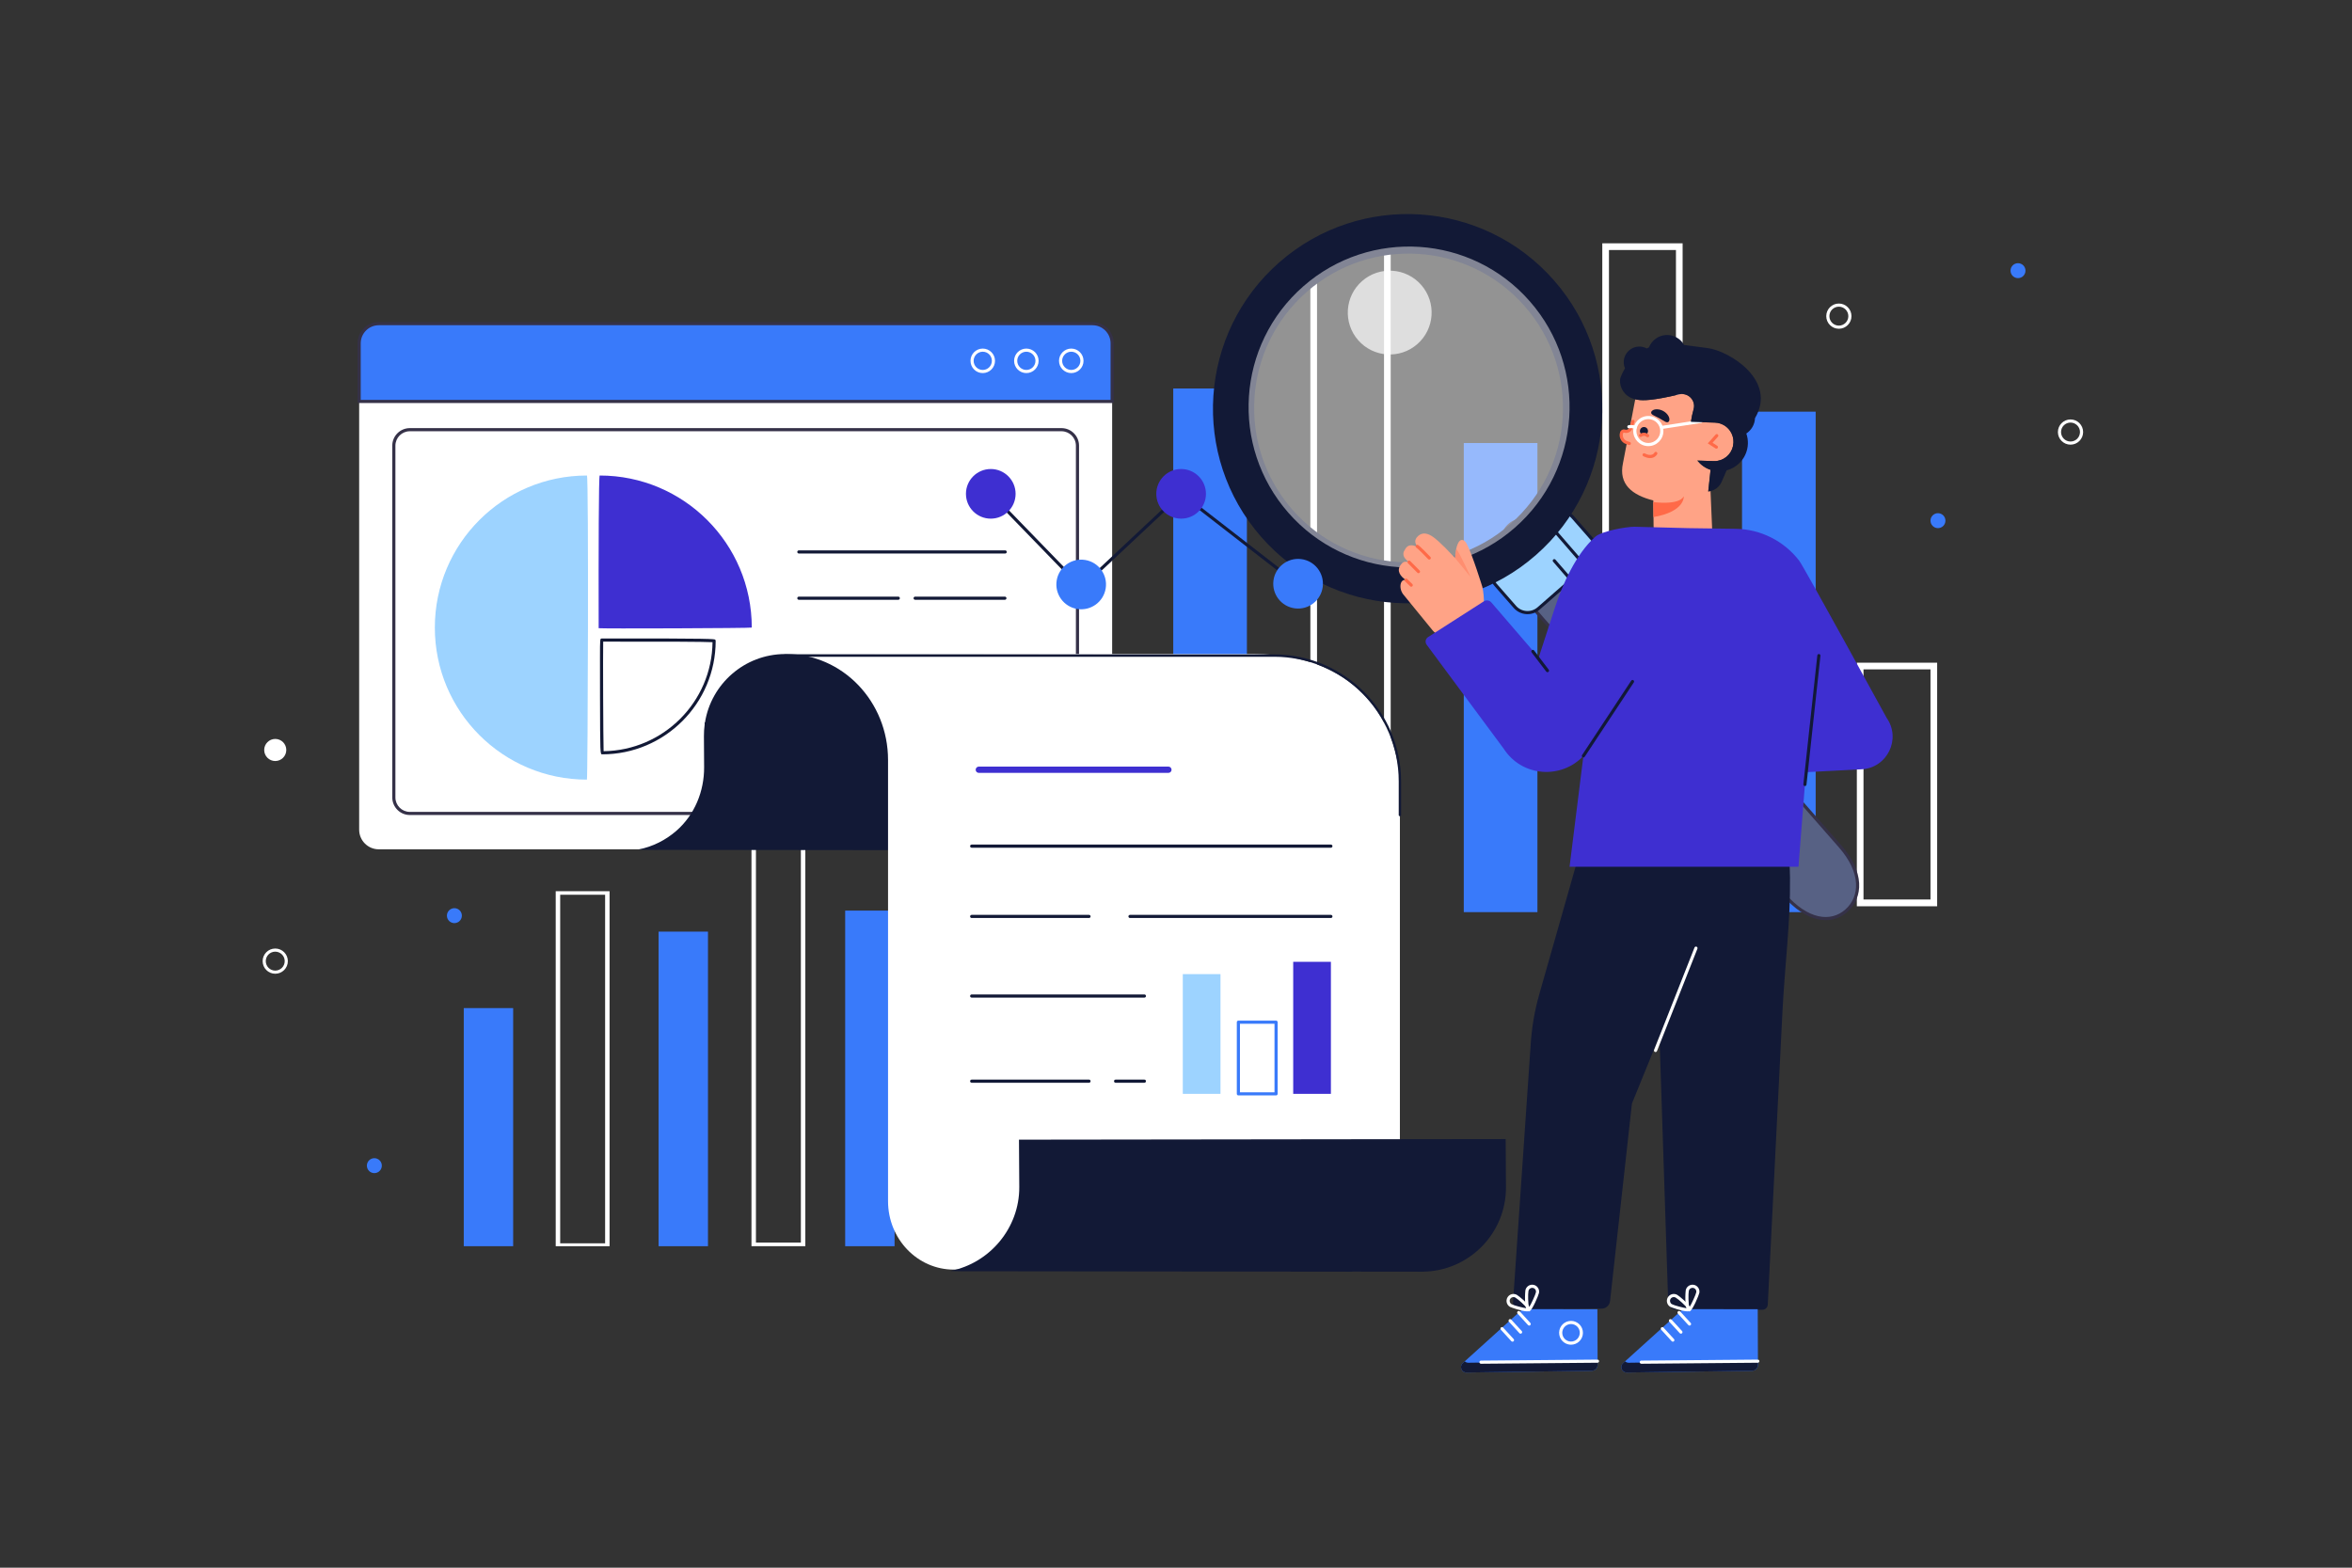 <?xml version="1.0" encoding="utf-8"?>
<!-- Generator: Adobe Illustrator 27.5.0, SVG Export Plug-In . SVG Version: 6.00 Build 0)  -->
<svg version="1.1" xmlns="http://www.w3.org/2000/svg" xmlns:xlink="http://www.w3.org/1999/xlink" x="0px" y="0px"
	 viewBox="0 0 750 500" xml:space="preserve">
<rect x="0" y="0" width="750" height="500" fill="#333333" stroke="none"/>
<g id="OBJECTS">
	<g>
		<g>
			<rect x="147.886" y="321.524" style="fill:#397AFA;" width="15.75" height="75.941"/>
			<rect x="269.508" y="290.427" style="fill:#397AFA;" width="15.75" height="107.039"/>
			<rect x="210.009" y="297.135" style="fill:#397AFA;" width="15.749" height="100.331"/>
			<path style="fill:#FFFFFF;" d="M177.205,284.243v112.302v0.921h1.425h14.325h1.425v-0.921V284.243H177.205z M178.631,396.545
				V285.371h14.325v111.174H178.631z"/>
			<path style="fill:#FFFFFF;" d="M239.629,254.423v141.879v1.164h1.425h14.325h1.425v-1.164V254.423H239.629z M241.054,396.302
				V255.849h14.325v140.453H241.054z"/>
		</g>
		<g>
			<rect x="374.123" y="123.904" style="fill:#397AFA;" width="23.487" height="167.016"/>
			<rect x="555.492" y="131.298" style="fill:#397AFA;" width="23.487" height="159.622"/>
			<rect x="466.765" y="141.301" style="fill:#397AFA;" width="23.486" height="149.618"/>
			<path style="fill:#FFFFFF;" d="M417.846,77.608v211.577v1.736h2.125h21.362h2.126v-1.736V77.608H417.846z M419.971,289.185
				V79.734h21.362v209.451H419.971z"/>
			<path style="fill:#FFFFFF;" d="M510.934,77.608v211.577v1.736h2.125h21.363h2.126v-1.736V77.608H510.934z M513.06,289.185V79.734
				h21.363v209.451H513.06z"/>
			<path style="fill:#FFFFFF;" d="M592.103,211.363v75.521v2.164h2.125h21.362h2.126v-2.164v-75.521H592.103z M594.229,286.884
				v-73.396h21.362v73.396H594.229z"/>
		</g>
		<g>
			<g>
				<path style="fill:#397AFA;" d="M620.358,166.061c0,1.316-1.067,2.384-2.384,2.384s-2.384-1.067-2.384-2.384
					c0-1.316,1.067-2.384,2.384-2.384S620.358,164.745,620.358,166.061z"/>
				<path style="fill:#397AFA;" d="M645.881,86.325c0,1.316-1.067,2.384-2.384,2.384c-1.317,0-2.384-1.067-2.384-2.384
					c0-1.316,1.067-2.384,2.384-2.384C644.814,83.941,645.881,85.008,645.881,86.325z"/>
				<path style="fill:#FFFFFF;" d="M586.371,104.854c-2.218,0-4.021-1.804-4.021-4.022c0-2.218,1.804-4.022,4.021-4.022
					c2.218,0,4.023,1.804,4.023,4.022C590.394,103.049,588.589,104.854,586.371,104.854z M586.371,97.81
					c-1.666,0-3.021,1.355-3.021,3.022c0,1.667,1.355,3.022,3.021,3.022c1.667,0,3.023-1.355,3.023-3.022
					C589.394,99.165,588.038,97.81,586.371,97.81z"/>
				<path style="fill:#FFFFFF;" d="M660.241,141.819c-2.218,0-4.022-1.804-4.022-4.022c0-2.218,1.805-4.022,4.022-4.022
					c2.218,0,4.021,1.804,4.021,4.022C664.263,140.015,662.459,141.819,660.241,141.819z M660.241,134.775
					c-1.667,0-3.022,1.355-3.022,3.022c0,1.667,1.355,3.022,3.022,3.022c1.666,0,3.021-1.355,3.021-3.022
					C663.263,136.131,661.907,134.775,660.241,134.775z"/>
			</g>
			<g>
				<path style="fill:#397AFA;" d="M121.756,371.775c0,1.316-1.067,2.384-2.384,2.384c-1.316,0-2.384-1.067-2.384-2.384
					c0-1.316,1.067-2.384,2.384-2.384C120.689,369.391,121.756,370.458,121.756,371.775z"/>
				<circle style="fill:#397AFA;" cx="144.895" cy="292.038" r="2.384"/>
				<path style="fill:#FFFFFF;" d="M87.769,310.566c-2.218,0-4.021-1.804-4.021-4.022s1.804-4.022,4.021-4.022
					c2.218,0,4.022,1.805,4.022,4.022S89.986,310.566,87.769,310.566z M87.769,303.522c-1.666,0-3.021,1.355-3.021,3.022
					c0,1.666,1.355,3.022,3.021,3.022c1.667,0,3.022-1.355,3.022-3.022C90.791,304.878,89.435,303.522,87.769,303.522z"/>
				<path style="fill:#FFFFFF;" d="M91.291,239.198c0,1.945-1.577,3.522-3.522,3.522c-1.945,0-3.522-1.577-3.522-3.522
					s1.577-3.522,3.522-3.522C89.714,235.676,91.291,237.253,91.291,239.198z"/>
			</g>
		</g>
	</g>
	<g>
		<g>
			<g>
				<g>
					<g>
						<path style="fill:#576184;" d="M588.752,290.463L588.752,290.463c4.897-4.288,5.312-12.181-1.912-20.431l-83.539-95.405
							c-7.224-8.25-17.05-11.462-21.947-7.174l0,0c-4.897,4.288-3.01,14.452,4.214,22.703l83.539,95.404
							C576.331,293.81,583.855,294.751,588.752,290.463z"/>
						<path style="fill:#353148;" d="M582.193,293.476c-0.814,0-1.648-0.091-2.497-0.273c-3.678-0.792-7.47-3.32-10.966-7.313
							l-83.539-95.403c-7.393-8.445-9.263-18.946-4.167-23.408c5.097-4.463,15.26-1.222,22.652,7.221l83.539,95.405
							c3.475,3.968,5.419,8.118,5.625,12.004c0.19,3.6-1.145,6.843-3.76,9.132C587.089,292.584,584.742,293.476,582.193,293.476z
							 M486.917,166.044c-2.042,0-3.85,0.574-5.234,1.786c-4.681,4.1-2.77,13.967,4.261,21.997l83.539,95.404
							c3.353,3.83,6.958,6.248,10.425,6.994c3.193,0.685,6.136-0.054,8.516-2.138l0,0c2.379-2.083,3.593-5.04,3.419-8.327
							c-0.193-3.659-2.053-7.601-5.378-11.398l-83.539-95.404C497.973,169.302,491.78,166.044,486.917,166.044z"/>
					</g>
					<g>
						<g>
							<path style="fill:#9DD3FF;" d="M490.631,194.052l16.548-14.49c2.233-1.955,2.458-5.35,0.502-7.582l-6.102-6.966
								c-1.956-2.233-5.351-2.458-7.584-0.502l-16.545,14.487c-2.233,1.955-2.458,5.35-0.503,7.583l6.1,6.968
								C485.003,195.782,488.398,196.007,490.631,194.052z"/>
							<path style="fill:#121936;" d="M487.1,195.883c-0.132,0-0.265-0.004-0.398-0.013c-1.565-0.104-2.997-0.811-4.03-1.992
								l-6.101-6.968c-2.133-2.438-1.886-6.155,0.551-8.288l16.545-14.487c1.18-1.034,2.697-1.544,4.259-1.442
								c1.565,0.104,2.997,0.811,4.03,1.991l6.102,6.966c1.034,1.18,1.547,2.692,1.442,4.258c-0.103,1.565-0.81,2.996-1.991,4.03
								l-16.548,14.49C489.881,195.374,488.522,195.883,487.1,195.883z M497.53,163.679c-1.181,0-2.309,0.422-3.205,1.208
								l-16.545,14.487c-2.022,1.77-2.227,4.855-0.457,6.878l6.101,6.968c0.858,0.98,2.046,1.567,3.345,1.653
								c1.307,0.087,2.556-0.339,3.534-1.196l16.548-14.49c0.98-0.858,1.565-2.045,1.651-3.344c0.087-1.299-0.339-2.553-1.196-3.532
								l-6.102-6.966c-0.857-0.98-2.046-1.566-3.345-1.652C497.749,163.683,497.64,163.679,497.53,163.679z M490.632,194.052h0.01
								H490.632z"/>
						</g>
						<g>
							<line style="fill:#708CF5;" x1="494.621" y1="168" x2="505.369" y2="180.408"/>
							<path style="fill:#121936;" d="M505.369,180.908c-0.14,0-0.279-0.059-0.378-0.173l-10.748-12.408
								c-0.181-0.208-0.158-0.524,0.051-0.705c0.209-0.181,0.524-0.158,0.705,0.051l10.748,12.408
								c0.181,0.208,0.158,0.524-0.051,0.705C505.602,180.868,505.485,180.908,505.369,180.908z"/>
						</g>
						<g>
							<line style="fill:#708CF5;" x1="495.625" y1="178.829" x2="500.999" y2="185.033"/>
							<path style="fill:#121936;" d="M500.999,185.533c-0.14,0-0.279-0.059-0.378-0.173l-5.374-6.204
								c-0.181-0.208-0.158-0.524,0.051-0.705c0.209-0.181,0.524-0.158,0.705,0.051l5.374,6.204
								c0.181,0.208,0.158,0.524-0.051,0.705C501.231,185.493,501.115,185.533,500.999,185.533z"/>
						</g>
					</g>
				</g>
				<g>
					<g>
						<path style="fill:#121936;" d="M402.159,171.235c22.584,25.792,61.8,28.392,87.591,5.808
							c25.791-22.584,28.392-61.8,5.808-87.592c-22.584-25.791-61.8-28.392-87.591-5.808
							C382.176,106.228,379.575,145.443,402.159,171.235z M416.719,93.074c20.46-17.916,51.571-15.853,69.487,4.607
							c17.916,20.461,15.853,51.571-4.607,69.488c-20.461,17.916-51.571,15.853-69.487-4.608
							C394.195,142.101,396.258,110.99,416.719,93.074z"/>
					</g>
				</g>
				<path style="opacity:0.47;fill:#FFFFFF;" d="M410.819,163.527c18.62,21.265,50.952,23.407,72.217,4.788
					c21.265-18.62,23.407-50.952,4.788-72.216c-18.619-21.265-50.951-23.409-72.216-4.789
					C394.345,109.929,392.2,142.262,410.819,163.527z"/>
				<path style="opacity:0.69;fill:#FFFFFF;" d="M433.09,108.5c4.864,5.555,13.31,6.114,18.864,1.251
					c5.555-4.864,6.114-13.31,1.251-18.864c-4.864-5.555-13.309-6.115-18.864-1.251C428.786,94.499,428.226,102.945,433.09,108.5z"
					/>
			</g>
		</g>
		<g>
			<path style="fill:#121936;" d="M567.58,256.547c-0.147-0.581-57.708-6.321-57.708-6.321l-19.034,66.903
				c-1.539,5.41-2.47,10.975-2.776,16.591l-5.589,81.527c-0.092,1.342,0.981,2.476,2.325,2.459l25.93-0.32
				c1.381-0.017,2.532-1.061,2.684-2.433l6.978-63.012l8.778-21.543l2.773,84.815c0.047,1.426,1.227,2.553,2.654,2.533l27.383-0.009
				c0.897,0,1.645-0.685,1.724-1.579c1.56-31.159,3.119-62.317,4.679-93.476c0.714-14.263,2.577-28.476,2.409-42.777
				C570.694,271.639,569.49,264.103,567.58,256.547z"/>
			<path style="fill:#FFFFFF;" d="M527.913,335.539c-0.061,0-0.123-0.011-0.184-0.035c-0.257-0.102-0.383-0.392-0.281-0.648
				l12.89-32.638c0.102-0.257,0.392-0.386,0.648-0.281c0.257,0.102,0.383,0.392,0.281,0.648l-12.89,32.638
				C528.301,335.419,528.112,335.539,527.913,335.539z"/>
			<g>
				<path style="fill:#397AFA;" d="M536.672,417.545l-1.262,1.087l-17.829,16.115c-1.18,1.067-0.41,3.027,1.181,3.005l39.929-0.553
					c1.066-0.015,1.913-0.902,1.878-1.968l-0.071-17.677L536.672,417.545z"/>
				<path style="fill:#121936;" d="M517.581,434.747l0.62-0.561c0.299,0.274,0.69,0.459,1.168,0.452l39.929-0.553
					c0.492-0.007,0.931-0.205,1.265-0.514l0.005,1.659c0.036,1.066-0.811,1.954-1.877,1.968l-39.929,0.553
					C517.171,437.774,516.401,435.814,517.581,434.747z"/>
				<path style="fill:#FFFFFF;" d="M523.374,434.957c-0.274,0-0.498-0.221-0.5-0.496c-0.002-0.275,0.22-0.502,0.496-0.504
					l37.158-0.325c0.001,0,0.003,0,0.004,0c0.274,0,0.498,0.221,0.5,0.496s-0.22,0.502-0.496,0.504l-37.158,0.325
					C523.377,434.957,523.375,434.957,523.374,434.957z"/>
				<path style="fill:#FFFFFF;" d="M538.754,422.781c-0.135,0-0.271-0.055-0.369-0.162l-3.344-3.649
					c-0.187-0.204-0.172-0.52,0.031-0.707c0.202-0.185,0.52-0.172,0.707,0.031l3.344,3.649c0.187,0.204,0.172,0.52-0.031,0.706
					C538.996,422.738,538.875,422.781,538.754,422.781z"/>
				<path style="fill:#FFFFFF;" d="M536.009,425.37c-0.135,0-0.271-0.055-0.369-0.162l-3.343-3.649
					c-0.186-0.204-0.172-0.521,0.031-0.707c0.203-0.186,0.52-0.172,0.707,0.031l3.343,3.649c0.187,0.204,0.172,0.521-0.031,0.707
					C536.251,425.327,536.13,425.37,536.009,425.37z"/>
				<path style="fill:#FFFFFF;" d="M533.428,427.915c-0.135,0-0.27-0.055-0.369-0.162l-3.343-3.649
					c-0.187-0.204-0.172-0.52,0.031-0.707c0.203-0.186,0.52-0.172,0.707,0.031l3.343,3.649c0.187,0.204,0.172,0.521-0.031,0.707
					C533.67,427.872,533.549,427.915,533.428,427.915z"/>
				<path style="fill:#FFFFFF;" d="M538.691,418.281l-0.314-0.107c-1.336-0.679-0.909-6.252-0.84-6.623
					c0.107-0.58,0.435-1.084,0.921-1.418c0.485-0.334,1.073-0.459,1.653-0.352c0.581,0.107,1.084,0.434,1.419,0.921
					c0.334,0.486,0.459,1.073,0.352,1.653l0,0c-0.133,0.721-2.094,5.384-2.966,5.813L538.691,418.281z M539.707,410.744
					c-0.242,0-0.478,0.073-0.683,0.214c-0.267,0.183-0.445,0.458-0.505,0.775c-0.182,0.985-0.15,4.149,0.179,5.24
					c0.683-1.036,2.065-4.07,2.201-4.799l0,0c0.059-0.317-0.01-0.639-0.193-0.905c-0.183-0.267-0.459-0.445-0.776-0.505
					C539.856,410.751,539.781,410.744,539.707,410.744z"/>
				<path style="fill:#FFFFFF;" d="M538.094,418.246c-1.713,0-5.294-1.327-5.478-1.436c-1.051-0.619-1.402-1.975-0.785-3.025
					c0.616-1.05,1.977-1.403,3.024-0.784h0.001c0.569,0.335,3.826,2.902,4.165,4.26c0.084,0.337,0.001,0.573-0.084,0.712
					C538.818,418.168,538.512,418.246,538.094,418.246z M533.737,413.695c-0.102,0-0.204,0.013-0.306,0.039
					c-0.313,0.081-0.575,0.279-0.739,0.558c-0.338,0.575-0.144,1.318,0.431,1.657c0.668,0.393,3.833,1.228,4.896,1.326
					c-0.424-0.777-2.797-2.898-3.671-3.413C534.16,413.752,533.95,413.695,533.737,413.695z"/>
			</g>
			<g>
				<path style="fill:#397AFA;" d="M485.546,417.545l-1.262,1.087l-17.829,16.115c-1.18,1.067-0.41,3.027,1.181,3.005l39.929-0.553
					c1.066-0.015,1.913-0.902,1.877-1.968l-0.071-17.677L485.546,417.545z"/>
				<path style="fill:#121936;" d="M466.455,434.747l0.62-0.561c0.299,0.274,0.69,0.459,1.168,0.452l39.929-0.553
					c0.491-0.007,0.931-0.205,1.264-0.514l0.005,1.659c0.036,1.066-0.811,1.954-1.877,1.968l-39.93,0.553
					C466.045,437.774,465.275,435.814,466.455,434.747z"/>
				<path style="fill:#FFFFFF;" d="M472.248,434.957c-0.274,0-0.498-0.221-0.5-0.496c-0.002-0.275,0.22-0.502,0.496-0.504
					l37.158-0.325c0.001,0,0.003,0,0.004,0c0.274,0,0.498,0.221,0.5,0.496c0.002,0.275-0.22,0.502-0.496,0.504l-37.158,0.325
					C472.251,434.957,472.249,434.957,472.248,434.957z"/>
				<path style="fill:#FFFFFF;" d="M500.955,428.879c-0.754,0-1.49-0.226-2.127-0.659c-0.838-0.57-1.403-1.434-1.593-2.429v-0.001
					c-0.39-2.055,0.966-4.045,3.02-4.436c0.997-0.186,2.006,0.02,2.844,0.592c0.838,0.57,1.403,1.433,1.593,2.428
					c0.188,0.997-0.022,2.007-0.592,2.845c-0.57,0.838-1.434,1.403-2.43,1.592C501.433,428.856,501.193,428.879,500.955,428.879z
					 M498.218,425.604c0.14,0.733,0.556,1.368,1.173,1.788c0.618,0.421,1.363,0.573,2.094,0.435
					c1.515-0.287,2.513-1.753,2.226-3.268c-0.14-0.732-0.556-1.368-1.173-1.788c-0.619-0.421-1.363-0.573-2.094-0.436
					C498.929,422.625,497.931,424.09,498.218,425.604L498.218,425.604z"/>
				<path style="fill:#FFFFFF;" d="M487.628,422.781c-0.135,0-0.271-0.055-0.369-0.162l-3.344-3.649
					c-0.187-0.204-0.172-0.52,0.031-0.707c0.203-0.185,0.52-0.172,0.707,0.031l3.344,3.649c0.186,0.204,0.172,0.52-0.031,0.706
					C487.87,422.738,487.749,422.781,487.628,422.781z"/>
				<path style="fill:#FFFFFF;" d="M484.884,425.37c-0.135,0-0.27-0.055-0.369-0.162l-3.344-3.649
					c-0.186-0.204-0.172-0.52,0.031-0.706c0.203-0.188,0.521-0.173,0.707,0.03l3.344,3.649c0.187,0.204,0.172,0.52-0.031,0.707
					C485.126,425.327,485.005,425.37,484.884,425.37z"/>
				<path style="fill:#FFFFFF;" d="M482.302,427.915c-0.135,0-0.27-0.055-0.369-0.162l-3.343-3.649
					c-0.187-0.204-0.172-0.52,0.031-0.707c0.202-0.186,0.521-0.172,0.707,0.031l3.343,3.649c0.186,0.204,0.172,0.521-0.031,0.707
					C482.544,427.872,482.423,427.915,482.302,427.915z"/>
				<path style="fill:#FFFFFF;" d="M487.566,418.281l-0.314-0.107c-1.337-0.679-0.91-6.252-0.841-6.623
					c0.221-1.198,1.373-1.998,2.575-1.77c0.58,0.107,1.084,0.435,1.418,0.921c0.335,0.486,0.459,1.073,0.352,1.653l0,0
					c-0.133,0.721-2.094,5.384-2.965,5.813L487.566,418.281z M488.583,410.745c-0.571,0-1.081,0.407-1.189,0.988
					c-0.182,0.984-0.149,4.149,0.18,5.24c0.682-1.036,2.064-4.07,2.2-4.799l0,0c0.059-0.317-0.01-0.64-0.193-0.905
					c-0.183-0.267-0.458-0.445-0.775-0.505C488.73,410.751,488.656,410.745,488.583,410.745z"/>
				<path style="fill:#FFFFFF;" d="M486.968,418.247c-1.713,0-5.293-1.328-5.478-1.437c-1.051-0.618-1.403-1.975-0.785-3.025
					c0.617-1.05,1.975-1.403,3.024-0.784l0,0c0.57,0.335,3.827,2.901,4.166,4.26c0.085,0.337,0.001,0.573-0.084,0.713
					C487.691,418.168,487.385,418.247,486.968,418.247z M482.612,413.696c-0.415,0-0.82,0.213-1.046,0.597
					c-0.338,0.574-0.145,1.317,0.432,1.656c0.668,0.393,3.832,1.229,4.896,1.327c-0.423-0.779-2.796-2.9-3.67-3.414h-0.001
					C483.031,413.75,482.82,413.696,482.612,413.696z"/>
			</g>
		</g>
		<g>
			<g>
				<g>
					<path style="fill:#FFA386;" d="M452.455,174.716c-1.612-0.933-3.453-1.428-4.486,0.648c-1.202,1.74,0.112,3.085,1.671,4.157
						c-1.068-0.517-2.152-0.643-2.908,0.55c-1.6,1.974-0.104,3.833,1.629,4.962c-1.952-0.573-2.487,2.807-0.702,4.782l9.137,11.2
						c1.914,2.47,8.217,3.482,10.216,3.853c0.418,0.078,0.85,0.016,1.221-0.192c4.216-2.364,5.897-10.579,4.455-17.495
						c0,0-3.193-10.347-4.926-13.614c-0.186-0.35-0.384-0.704-0.676-0.972c-0.292-0.268-0.699-0.441-1.087-0.361
						c-0.505,0.103-0.836,0.585-1.058,1.051c-0.687,1.447-0.831,3.071-0.967,4.678c-0.975-1.001-2.011-2.078-3.129-3.272
						c-2.538-2.346-6.247-6.728-9.122-3.229C450.829,172.762,451.473,173.86,452.455,174.716z"/>
					<path style="opacity:0.36;fill:#FF6A48;" d="M463.974,177.963l4.983,6.073c0,0-3.605-7.957-4.605-8.972L463.974,177.963z"/>
				</g>
				<path style="fill:#FF6A48;" d="M455.759,178.468c-0.132,0-0.263-0.052-0.361-0.154c-1.215-1.27-3.305-3.38-3.738-3.635
					c-0.237-0.14-0.317-0.446-0.177-0.684c0.14-0.239,0.447-0.317,0.685-0.177c0.681,0.4,3.412,3.24,3.953,3.805
					c0.19,0.2,0.184,0.516-0.016,0.707C456.008,178.422,455.883,178.468,455.759,178.468z"/>
				<path style="fill:#FF6A48;" d="M452.321,182.811c-0.129,0-0.258-0.049-0.355-0.148l-2.999-3.027
					c-0.194-0.196-0.192-0.513,0.004-0.707c0.195-0.195,0.514-0.193,0.707,0.003l2.999,3.027c0.194,0.196,0.192,0.513-0.004,0.707
					C452.576,182.763,452.448,182.811,452.321,182.811z"/>
				<path style="fill:#FF6A48;" d="M450.013,187.128c-0.125,0-0.25-0.046-0.348-0.14l-1.652-1.595
					c-0.198-0.192-0.204-0.508-0.012-0.707c0.191-0.198,0.508-0.204,0.707-0.013l1.652,1.595c0.198,0.192,0.204,0.508,0.012,0.707
					C450.274,187.077,450.144,187.128,450.013,187.128z"/>
			</g>
			<g>
				<g>
					<g>
						<g>
							<g>
								<path style="fill:#FFA386;" d="M545.463,149.848c-1.687-0.553-3.127-1.602-4.212-2.945l5.232,0.168
									c0.43,0.014,0.851-0.02,1.259-0.093c0.328-0.059,0.645-0.148,0.953-0.257c0.025-0.009,0.05-0.016,0.075-0.025
									c0.292-0.108,0.573-0.241,0.843-0.391c0.039-0.022,0.078-0.043,0.116-0.066c0.263-0.154,0.513-0.325,0.749-0.515
									c0.031-0.025,0.06-0.051,0.09-0.076c0.241-0.202,0.47-0.418,0.677-0.654c0.001-0.001,0.002-0.002,0.003-0.003
									c0.206-0.235,0.389-0.489,0.557-0.754c0.021-0.034,0.045-0.066,0.065-0.1c0.155-0.256,0.29-0.525,0.407-0.804
									c0.021-0.051,0.042-0.102,0.062-0.153c0.109-0.281,0.199-0.571,0.266-0.87c0.01-0.046,0.017-0.094,0.026-0.141
									c0.062-0.317,0.107-0.641,0.118-0.973l0.005-0.139c0.008-0.242-0.003-0.48-0.023-0.716
									c-0.006-0.071-0.017-0.141-0.026-0.212c-0.021-0.168-0.047-0.334-0.081-0.497c-0.015-0.072-0.031-0.145-0.049-0.216
									c-0.044-0.175-0.095-0.347-0.153-0.516c-0.016-0.048-0.03-0.097-0.048-0.144c-0.083-0.221-0.176-0.438-0.284-0.646
									c-0.003-0.006-0.007-0.012-0.01-0.018c-0.104-0.2-0.22-0.393-0.344-0.579c-0.025-0.038-0.052-0.075-0.079-0.112
									c-0.112-0.16-0.23-0.314-0.356-0.462c-0.027-0.031-0.052-0.063-0.079-0.093c-0.317-0.357-0.673-0.68-1.065-0.955l0,0
									c-0.934-0.656-2.059-1.061-3.279-1.1l-7.684-0.247c0.197-1.369,0.504-2.745,0.863-4.032
									c0.778-2.791-1.735-5.398-4.555-4.732c-8.237,1.948-11.445,2.041-13.357,1.715c-0.252-0.043-0.482-0.093-0.698-0.147
									l-3.902,20.303c-1.496,6.868,2.972,10.265,9.663,11.969l0.087,8.234c0.06,5.641,4.099,10.199,8.977,10.13l0.202-0.003
									c4.878-0.069,9.563-3.351,9.504-8.992l-0.526-12.374c-0.239,0.055-0.48,0.105-0.729,0.123L545.463,149.848z"/>
								<g>
									<path style="fill:none;" d="M548.694,146.722c-0.308,0.109-0.625,0.199-0.953,0.257
										C548.069,146.92,548.386,146.831,548.694,146.722z"/>
									<path style="fill:#FF6A48;" d="M547.316,143.101c-0.094,0-0.188-0.026-0.271-0.081l-2.477-1.605l2.502-2.799
										c0.185-0.206,0.504-0.222,0.706-0.039c0.206,0.184,0.224,0.5,0.04,0.706l-1.725,1.928l1.496,0.97
										c0.232,0.15,0.298,0.46,0.148,0.691C547.641,143.02,547.479,143.101,547.316,143.101z"/>
									<g>
										<path style="fill:#121936;" d="M522.936,137.437c-0.024,0.711,0.533,1.307,1.243,1.331
											c0.711,0.024,1.307-0.533,1.331-1.243c0.024-0.711-0.532-1.307-1.243-1.331
											C523.556,136.17,522.96,136.727,522.936,137.437z"/>
										<path style="fill:#FF6A48;" d="M526.177,146.111c-0.648,0-1.364-0.2-2.141-0.598c-0.245-0.126-0.343-0.427-0.217-0.673
											c0.127-0.246,0.428-0.342,0.674-0.217c0.978,0.502,1.817,0.617,2.423,0.333c0.443-0.208,0.625-0.554,0.632-0.569
											c0.125-0.244,0.425-0.345,0.669-0.223c0.245,0.122,0.349,0.415,0.229,0.662c-0.039,0.083-0.418,0.821-1.372,1.142
											C526.792,146.064,526.492,146.111,526.177,146.111z"/>
										<g>
											<g>
												<g>
													<g>
														<g>
															<g>
																<path style="fill:#121936;" d="M531.607,134.681c-0.436-0.023-0.859-0.316-1.284-0.573
																	c-0.423-0.269-0.854-0.527-1.238-0.736c-0.384-0.21-0.834-0.435-1.288-0.645c-0.446-0.22-0.922-0.419-1.173-0.771
																	c-0.246-0.335-0.14-0.851,0.546-1.182c0.654-0.33,1.926-0.382,3.199,0.31c1.268,0.698,1.898,1.79,1.963,2.513
																	C532.411,134.346,532.025,134.709,531.607,134.681z"/>
															</g>
														</g>
													</g>
												</g>
											</g>
										</g>
										<path style="fill:#FF6A48;" d="M525.396,139.468c-0.118,0-0.236-0.042-0.331-0.126c-0.081-0.07-0.797-0.658-1.649-0.055
											c-0.224,0.159-0.538,0.105-0.696-0.12c-0.159-0.226-0.105-0.538,0.12-0.697c1.22-0.861,2.425-0.294,2.891,0.126
											c0.206,0.185,0.223,0.501,0.038,0.706C525.67,139.413,525.533,139.468,525.396,139.468z"/>
									</g>
									<path style="fill:#FF6A48;" d="M527.194,160.124c0,0,8.114,1.163,9.728-1.815c1.614-2.978,0,0,0,0s0.437,4.88-9.677,6.603
										L527.194,160.124z"/>
									<g>
										<path style="fill:#FFA386;" d="M520.733,134.39l-0.703,2.129c-0.268,0.812-1.144,1.253-1.956,0.985l0,0
											c-0.406-0.134-0.844,0.086-0.978,0.492l0,0c-0.434,1.313,0.279,2.729,1.592,3.163l0.862,0.285"/>
										<path style="fill:#FF6A48;" d="M519.551,141.944c-0.052,0-0.104-0.008-0.157-0.025l-0.863-0.285
											c-1.572-0.52-2.429-2.222-1.909-3.794c0.106-0.323,0.332-0.585,0.637-0.739c0.305-0.153,0.648-0.178,0.973-0.071
											c0.265,0.087,0.55,0.066,0.801-0.06c0.25-0.126,0.435-0.341,0.523-0.607l0.703-2.129c0.086-0.263,0.364-0.408,0.632-0.318
											c0.262,0.087,0.404,0.369,0.317,0.631l-0.703,2.129c-0.171,0.52-0.534,0.941-1.023,1.188
											c-0.487,0.246-1.043,0.288-1.564,0.115c-0.071-0.023-0.144-0.018-0.21,0.016c-0.065,0.033-0.113,0.089-0.137,0.158
											c-0.347,1.05,0.225,2.186,1.274,2.532l0.863,0.285c0.262,0.087,0.404,0.369,0.317,0.631
											C519.956,141.811,519.761,141.944,519.551,141.944z"/>
									</g>
									<g>
										<path style="fill:#FFFFFF;" d="M525.613,142.29c-2.651,0-4.809-2.157-4.809-4.809c0-2.651,2.157-4.809,4.809-4.809
											c2.651,0,4.809,2.157,4.809,4.809C530.422,140.133,528.265,142.29,525.613,142.29z M525.613,133.672
											c-2.1,0-3.809,1.709-3.809,3.809s1.709,3.809,3.809,3.809s3.809-1.709,3.809-3.809S527.713,133.672,525.613,133.672z"/>
										<path style="fill:#FFFFFF;" d="M529.921,136.821c-0.242,0-0.455-0.177-0.493-0.424c-0.042-0.273,0.145-0.528,0.418-0.57
											l12.495-1.931c0.267-0.042,0.528,0.146,0.57,0.418c0.042,0.273-0.144,0.528-0.418,0.57l-12.495,1.931
											C529.973,136.819,529.946,136.821,529.921,136.821z"/>
										<path style="fill:#FFFFFF;" d="M521.464,136.821c-0.079,0-0.158-0.019-0.233-0.058c-0.564-0.296-1.44-0.22-1.73-0.167
											c-0.268,0.048-0.532-0.127-0.584-0.399c-0.051-0.271,0.127-0.532,0.398-0.583c0.058-0.01,1.392-0.255,2.382,0.265
											c0.245,0.128,0.339,0.431,0.21,0.675C521.817,136.724,521.644,136.821,521.464,136.821z"/>
									</g>
								</g>
							</g>
							<path style="fill:#121936;" d="M544.546,111.017l-7.522-0.99c-1.148-2.033-3.38-3.347-5.863-3.17
								c-2.469,0.176-4.481,1.776-5.339,3.931c-0.238,0.105-0.47,0.225-0.704,0.342c-0.804-0.429-1.728-0.656-2.704-0.586
								c-2.758,0.196-4.835,2.591-4.638,5.35c0.04,0.57,0.195,1.101,0.407,1.599c-0.613,1.002-1.139,2.07-1.533,3.213
								c-0.381,2.895,1.396,5.633,4.193,6.475c0.191,0.058,0.39,0.114,0.602,0.166c0.217,0.054,0.446,0.104,0.698,0.147
								c1.912,0.326,5.12,0.233,13.357-1.715c2.82-0.667,5.333,1.941,4.555,4.732c-0.359,1.287-0.666,2.663-0.863,4.032l7.684,0.247
								c1.22,0.039,2.345,0.443,3.279,1.1c0.392,0.276,0.748,0.597,1.065,0.955c0.027,0.031,0.053,0.062,0.079,0.093
								c0.126,0.148,0.245,0.302,0.356,0.462c0.026,0.037,0.053,0.074,0.079,0.112c0.124,0.187,0.241,0.379,0.344,0.579
								c0.003,0.006,0.007,0.012,0.01,0.018c0.107,0.209,0.201,0.425,0.284,0.646c0.018,0.047,0.031,0.096,0.048,0.144
								c0.058,0.169,0.11,0.341,0.153,0.516c0.018,0.072,0.033,0.144,0.049,0.216c0.034,0.164,0.06,0.329,0.081,0.497
								c0.009,0.071,0.019,0.14,0.026,0.212c0.02,0.236,0.031,0.474,0.023,0.716l-0.005,0.139c-0.011,0.333-0.055,0.656-0.118,0.973
								c-0.009,0.047-0.016,0.094-0.026,0.141c-0.066,0.3-0.157,0.589-0.266,0.87c-0.02,0.052-0.041,0.103-0.062,0.153
								c-0.117,0.279-0.252,0.548-0.407,0.804c-0.021,0.034-0.044,0.066-0.065,0.1c-0.168,0.265-0.352,0.519-0.557,0.754
								c-0.001,0.001-0.002,0.002-0.003,0.003c-0.207,0.236-0.436,0.452-0.677,0.654c-0.03,0.025-0.059,0.052-0.09,0.076
								c-0.236,0.19-0.487,0.362-0.749,0.515c-0.039,0.023-0.078,0.044-0.116,0.066c-0.27,0.15-0.55,0.283-0.843,0.391
								c-0.025,0.009-0.05,0.016-0.075,0.025c-0.308,0.11-0.625,0.199-0.953,0.257c-0.408,0.073-0.829,0.107-1.259,0.093
								l-5.232-0.168c1.085,1.343,2.525,2.392,4.212,2.945l-0.742,6.89c0.25-0.018,0.491-0.067,0.729-0.123
								c0.341-0.079,0.674-0.182,0.989-0.326c1.113-0.507,2.029-1.403,2.533-2.563l1.611-3.714c3.76-0.98,6.606-4.319,6.777-8.404
								c0.049-1.169-0.133-2.293-0.494-3.337c1.591-1.066,2.68-2.836,2.766-4.895C566.78,121.284,551.394,111.918,544.546,111.017z"
								/>
						</g>
					</g>
				</g>
			</g>
			<g>
				<path style="fill:#3E2FD1;" d="M601.604,228.956c0,0-26.342-48.13-27.879-50.128c-4.772-6.206-12.197-10.06-20.295-10.173
					l-15.078-0.21L521.155,168c-2.67,0-10.453,1.406-12.446,3.183c-6.233,5.555-10.512,15.314-12.953,22.829l-5.095,15.685
					l-15.105-17.555c-0.6-0.697-1.621-0.846-2.395-0.35l-17.783,11.4c-0.826,0.529-1.031,1.647-0.447,2.436l24.548,33.131
					c5.85,9.127,18.49,9.809,25.431,2.33l-4.411,35.349h72.996l2.361-30.154l17.769-0.927
					C601.808,244.929,606.318,235.659,601.604,228.956z"/>
				<g>
					<path style="fill:#121936;" d="M493.454,214.389c-0.15,0-0.3-0.068-0.397-0.197l-4.66-6.121
						c-0.168-0.22-0.125-0.533,0.095-0.701c0.221-0.167,0.534-0.124,0.7,0.095l4.66,6.121c0.168,0.22,0.125,0.533-0.095,0.701
						C493.666,214.356,493.56,214.389,493.454,214.389z"/>
					<path style="fill:#121936;" d="M575.55,250.706c-0.018,0-0.036-0.001-0.055-0.003c-0.274-0.03-0.473-0.276-0.443-0.551
						l4.451-41.11c0.029-0.275,0.283-0.468,0.551-0.443c0.274,0.03,0.473,0.276,0.443,0.551l-4.451,41.11
						C576.019,250.516,575.802,250.706,575.55,250.706z"/>
					<path style="fill:#121936;" d="M504.909,241.595c-0.095,0-0.19-0.027-0.275-0.083c-0.23-0.152-0.294-0.462-0.142-0.693
						l15.664-23.726c0.151-0.231,0.461-0.294,0.692-0.142c0.231,0.152,0.294,0.462,0.142,0.693l-15.664,23.726
						C505.23,241.516,505.071,241.595,504.909,241.595z"/>
				</g>
			</g>
		</g>
	</g>
	<g>
		<g>
			<g>
				<path style="fill:#FFFFFF;" d="M348.376,270.883H120.791c-3.459,0-6.263-2.804-6.263-6.263V109.493
					c0-3.459,2.804-6.263,6.263-6.263h227.586c3.459,0,6.263,2.804,6.263,6.263v155.128
					C354.639,268.079,351.835,270.883,348.376,270.883z"/>
				<g>
					<g>
						<path style="fill:#397AFA;" d="M348.376,103.23H120.791c-3.459,0-6.263,2.804-6.263,6.263v18.543h240.111v-18.543
							C354.639,106.034,351.835,103.23,348.376,103.23z"/>
						<path style="fill:#353148;" d="M354.639,128.536h-240.11c-0.276,0-0.5-0.224-0.5-0.5v-18.543c0-3.729,3.034-6.763,6.763-6.763
							h227.585c3.728,0,6.763,3.034,6.763,6.763v18.543C355.139,128.313,354.915,128.536,354.639,128.536z M115.028,127.536h239.11
							v-18.043c0-3.178-2.585-5.763-5.763-5.763H120.791c-3.178,0-5.763,2.585-5.763,5.763V127.536z"/>
					</g>
					<g>
						<path style="fill:#FFFFFF;" d="M313.379,118.992c-2.155,0-3.908-1.753-3.908-3.908s1.753-3.908,3.908-3.908
							c2.154,0,3.907,1.753,3.907,3.908S315.533,118.992,313.379,118.992z M313.379,112.177c-1.604,0-2.908,1.304-2.908,2.908
							s1.305,2.908,2.908,2.908c1.603,0,2.907-1.304,2.907-2.908S314.982,112.177,313.379,112.177z"/>
						<path style="fill:#FFFFFF;" d="M327.281,118.992c-2.155,0-3.908-1.753-3.908-3.908s1.753-3.908,3.908-3.908
							c2.154,0,3.907,1.753,3.907,3.908S329.435,118.992,327.281,118.992z M327.281,112.177c-1.604,0-2.908,1.304-2.908,2.908
							s1.305,2.908,2.908,2.908c1.603,0,2.907-1.304,2.907-2.908S328.885,112.177,327.281,112.177z"/>
						<path style="fill:#FFFFFF;" d="M341.603,118.992c-2.155,0-3.908-1.753-3.908-3.908s1.753-3.908,3.908-3.908
							c2.155,0,3.908,1.753,3.908,3.908S343.758,118.992,341.603,118.992z M341.603,112.177c-1.604,0-2.908,1.304-2.908,2.908
							s1.305,2.908,2.908,2.908c1.604,0,2.908-1.304,2.908-2.908S343.206,112.177,341.603,112.177z"/>
					</g>
				</g>
			</g>
			<g>
				<path style="fill:#FFFFFF;" d="M338.483,259.442H130.684c-2.816,0-5.099-2.283-5.099-5.099V142.141
					c0-2.816,2.283-5.099,5.099-5.099h207.798c2.816,0,5.099,2.283,5.099,5.099v112.202
					C343.582,257.159,341.299,259.442,338.483,259.442z"/>
				<path style="fill:#353148;" d="M338.482,259.942H130.685c-3.087,0-5.599-2.512-5.599-5.6V142.141
					c0-3.087,2.512-5.599,5.599-5.599h207.798c3.087,0,5.599,2.512,5.599,5.599v112.202
					C344.081,257.431,341.569,259.942,338.482,259.942z M130.685,137.542c-2.536,0-4.599,2.063-4.599,4.599v112.202
					c0,2.536,2.063,4.6,4.599,4.6h207.798c2.536,0,4.599-2.064,4.599-4.6V142.141c0-2.536-2.063-4.599-4.599-4.599H130.685z"/>
			</g>
			<g>
				<path style="fill:#9DD3FF;" d="M187.155,248.654c-26.784,0-48.496-21.712-48.496-48.496c0-26.784,21.712-48.496,48.496-48.496
					C187.764,151.662,187.435,248.654,187.155,248.654z"/>
				<path style="fill:#3E2FD1;" d="M239.726,200.158c0-26.784-21.713-48.496-48.496-48.496c-0.314,0-0.379,23.675-0.329,48.696
					C190.901,200.54,239.726,200.366,239.726,200.158z"/>
				<path style="fill:#121936;" d="M192.012,240.591c-0.635,0-0.635,0-0.684-18.484c-0.012-4.491-0.014-8.982-0.008-12.35
					c0.012-6.107,0.012-6.107,0.542-6.11c35.75-0.07,35.979,0.16,36.202,0.384c0.095,0.094,0.149,0.225,0.149,0.358
					C228.214,224.351,211.974,240.591,192.012,240.591z M192.343,204.646c-0.091,3.966,0.013,31.254,0.132,34.942
					c19.055-0.246,34.506-15.707,34.736-34.765C224.834,204.676,211.81,204.608,192.343,204.646z"/>
			</g>
			<g>
				<path style="fill:#121936;" d="M320.534,176.537h-65.798c-0.276,0-0.5-0.224-0.5-0.5c0-0.276,0.224-0.5,0.5-0.5h65.798
					c0.276,0,0.5,0.224,0.5,0.5C321.034,176.314,320.81,176.537,320.534,176.537z"/>
				<path style="fill:#121936;" d="M286.441,191.294h-31.705c-0.276,0-0.5-0.224-0.5-0.5c0-0.276,0.224-0.5,0.5-0.5h31.705
					c0.276,0,0.5,0.224,0.5,0.5C286.941,191.07,286.718,191.294,286.441,191.294z"/>
				<path style="fill:#121936;" d="M320.435,191.294h-28.62c-0.276,0-0.5-0.224-0.5-0.5c0-0.276,0.224-0.5,0.5-0.5h28.62
					c0.276,0,0.5,0.224,0.5,0.5C320.935,191.07,320.711,191.294,320.435,191.294z"/>
			</g>
		</g>
		<g>
			<g>
				<path style="fill:#121936;" d="M370.755,208.736c-2.204-0.052-3.957-0.005-3.957-0.005l-116.513-0.134
					c-12.881,0.08-23.508,9.521-25.485,21.832h-0.106l0.004,0.694c-0.157,1.183-0.241,2.389-0.233,3.616l0.061,9.934
					c0.048,7.71-3.033,15.226-8.839,20.298c-3.392,2.962-7.534,5.07-12.075,5.961c-0.294,0.058,1.329,0.085,2.889,0.122
					c2.205,0.052,3.957,0.005,3.957,0.005l116.513,0.134c12.88-0.08,23.507-9.521,25.485-21.832h0.106l-0.004-0.695
					c0.157-1.183,0.241-2.388,0.233-3.615l-0.085-13.754c1.437-11.156,10.04-20.3,20.938-22.44
					C373.939,208.8,372.316,208.773,370.755,208.736z"/>
				<path style="fill:#FFFFFF;" d="M399.754,208.598h-149.01h0c17.913,0,32.433,15.131,32.433,33.796v140.704
					c0,12.056,9.38,21.83,20.95,21.83h142.271V257.201C448.219,231.784,434.01,208.598,399.754,208.598z"/>
				<path style="fill:#121936;" d="M446.398,260.323c-0.207,0-0.375-0.168-0.375-0.375v-10.736
					c0-21.914-17.828-39.742-39.742-39.742H250.34c-0.207,0-0.375-0.168-0.375-0.375s0.168-0.375,0.375-0.375h155.942
					c22.327,0,40.492,18.165,40.492,40.492v10.736C446.773,260.155,446.605,260.323,446.398,260.323z"/>
				<path style="fill:#121936;" d="M480.126,363.288l-155.197,0.195l0.094,15.105c0.081,13.1-9.474,24.3-21.872,26.734
					c-0.304,0.06,1.372,0.088,2.984,0.126c2.277,0.053,4.087,0.005,4.087,0.005l120.357,0.138c0.272-0.002,0.54-0.016,0.81-0.025
					l22.159,0.025c14.822-0.092,26.764-12.182,26.672-27.004L480.126,363.288z"/>
			</g>
			<g>
				<path style="fill:#121936;" d="M424.395,270.37H309.843c-0.276,0-0.5-0.224-0.5-0.5c0-0.276,0.224-0.5,0.5-0.5h114.552
					c0.276,0,0.5,0.224,0.5,0.5C424.895,270.147,424.671,270.37,424.395,270.37z"/>
				<path style="fill:#3E2FD1;" d="M372.582,246.502h-60.463c-0.553,0-1-0.448-1-1c0-0.552,0.447-1,1-1h60.463c0.553,0,1,0.448,1,1
					C373.582,246.054,373.135,246.502,372.582,246.502z"/>
				<path style="fill:#121936;" d="M364.926,318.175h-55.083c-0.276,0-0.5-0.224-0.5-0.5s0.224-0.5,0.5-0.5h55.083
					c0.276,0,0.5,0.224,0.5,0.5S365.202,318.175,364.926,318.175z"/>
				<path style="fill:#121936;" d="M347.266,292.789h-37.423c-0.276,0-0.5-0.224-0.5-0.5c0-0.276,0.224-0.5,0.5-0.5h37.423
					c0.276,0,0.5,0.224,0.5,0.5C347.766,292.565,347.542,292.789,347.266,292.789z"/>
				<path style="fill:#121936;" d="M424.395,292.789H360.33c-0.276,0-0.5-0.224-0.5-0.5c0-0.276,0.224-0.5,0.5-0.5h64.064
					c0.276,0,0.5,0.224,0.5,0.5C424.895,292.565,424.671,292.789,424.395,292.789z"/>
				<path style="fill:#121936;" d="M347.266,345.33h-37.423c-0.276,0-0.5-0.224-0.5-0.5c0-0.276,0.224-0.5,0.5-0.5h37.423
					c0.276,0,0.5,0.224,0.5,0.5C347.766,345.106,347.542,345.33,347.266,345.33z"/>
				<path style="fill:#121936;" d="M364.926,345.33h-9.192c-0.276,0-0.5-0.224-0.5-0.5c0-0.276,0.224-0.5,0.5-0.5h9.192
					c0.276,0,0.5,0.224,0.5,0.5C365.426,345.106,365.202,345.33,364.926,345.33z"/>
				<g>
					<rect x="377.168" y="310.687" style="fill:#9DD3FF;" width="12.019" height="38.183"/>
					<path style="fill:#397AFA;" d="M406.911,349.37h-12.018c-0.276,0-0.5-0.224-0.5-0.5v-22.853c0-0.276,0.224-0.5,0.5-0.5h12.018
						c0.276,0,0.5,0.224,0.5,0.5v22.853C407.411,349.147,407.188,349.37,406.911,349.37z M395.393,348.37h11.018v-21.853h-11.018
						V348.37z"/>
					<rect x="412.375" y="306.762" style="fill:#3E2FD1;" width="12.019" height="42.108"/>
				</g>
			</g>
		</g>
		<g>
			<path style="fill:#121936;" d="M344.829,188.027l-29.253-30.176c-0.191-0.198-0.187-0.515,0.012-0.707
				c0.198-0.193,0.515-0.186,0.707,0.011l28.567,29.47l31.74-29.778l37.62,29.172c0.218,0.169,0.258,0.483,0.089,0.701
				c-0.171,0.219-0.483,0.257-0.702,0.089l-36.944-28.649L344.829,188.027z"/>
			<circle style="fill:#3E2FD1;" cx="315.935" cy="157.503" r="7.916"/>
			<path style="fill:#3E2FD1;" d="M384.55,157.503c0,4.372-3.544,7.916-7.916,7.916c-4.372,0-7.916-3.544-7.916-7.916
				s3.544-7.916,7.916-7.916C381.006,149.587,384.55,153.131,384.55,157.503z"/>
			
				<ellipse transform="matrix(0.16 -0.987 0.987 0.16 105.601 496.946)" style="fill:#397AFA;" cx="344.846" cy="186.413" rx="7.916" ry="7.916"/>
			
				<ellipse transform="matrix(0.122 -0.993 0.993 0.122 178.326 574.452)" style="fill:#397AFA;" cx="413.916" cy="186.413" rx="7.916" ry="7.916"/>
		</g>
	</g>
</g>
</svg>
